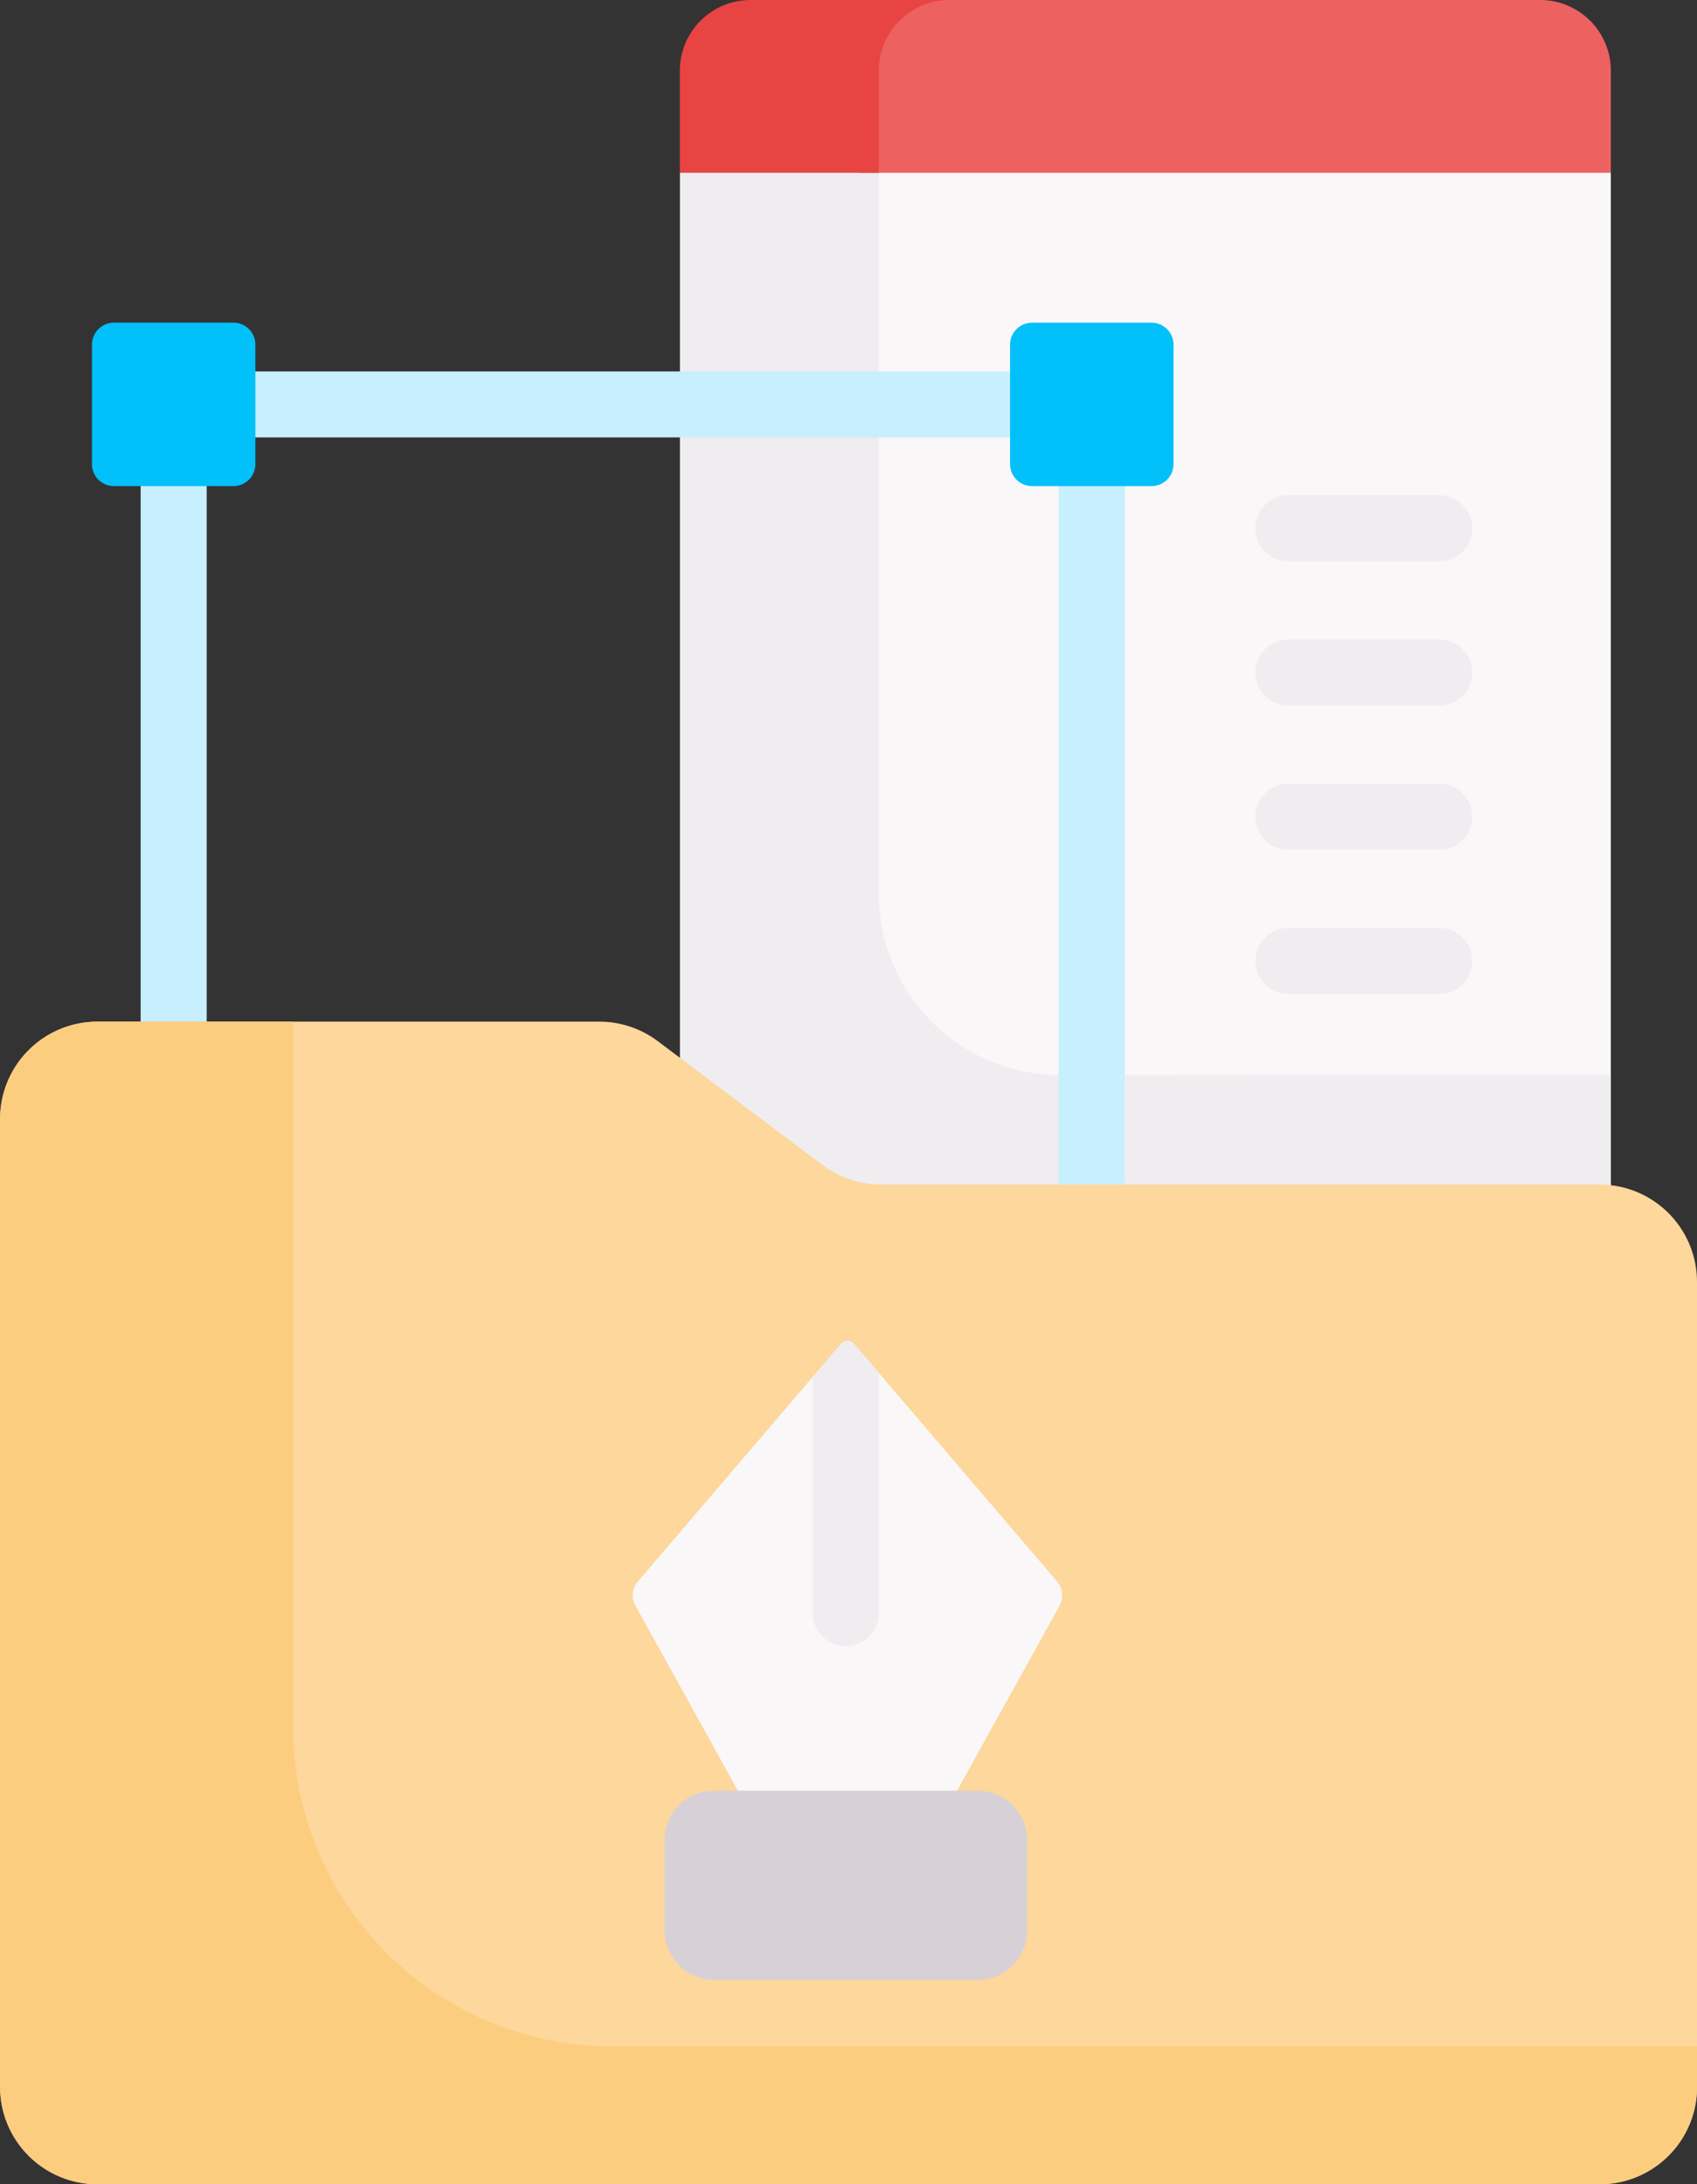 <svg xmlns="http://www.w3.org/2000/svg" width="84" height="108.138" viewBox="0 0 84 108.138">
  <rect x="0" y="0" width="84" height="108.138" fill="#333333" stroke="none"/>
  <g id="carpeta" transform="translate(-55.375)">
    <path id="Trazado_103502" data-name="Trazado 103502" d="M252.351,23.388H216.468v61.29h-6.673v20h46.079V26.845Z" transform="translate(-120.764 -18.291)" fill="#f9f7f8"/>
    <path id="Trazado_103503" data-name="Trazado 103503" d="M219.646,62.561V26.845l5.552-3.457h-9.851l-5.552,3.457v77.834h46.079V71.5c-.119-.006-15.982,0-27.273.01a8.949,8.949,0,0,1-8.955-8.95Z" transform="translate(-120.764 -18.291)" fill="#efedef"/>
    <path id="Trazado_103504" data-name="Trazado 103504" d="M131.748,86a1.634,1.634,0,0,0-1.635-1.635h-47.6a1.634,1.634,0,0,0-.231,3.251v43.322a1.635,1.635,0,1,0,3.269,0V87.63h42.177v48.044a1.635,1.635,0,0,0,3.269,0V87.369A1.632,1.632,0,0,0,131.748,86Z" transform="translate(-19.945 -65.975)" fill="#c8effe"/>
    <g id="XMLID_936_" transform="translate(55.375 50.58)">
      <g id="Grupo_54344" data-name="Grupo 54344" transform="translate(0)">
        <path id="Trazado_103505" data-name="Trazado 103505" d="M139.375,244.955v39.854a4.82,4.82,0,0,1-4.821,4.819H60.2a4.82,4.82,0,0,1-4.821-4.819V236.891A4.821,4.821,0,0,1,60.2,232.07H85.042a4.817,4.817,0,0,1,2.9.97l8.147,6.127a4.823,4.823,0,0,0,2.9.968h35.569A4.821,4.821,0,0,1,139.375,244.955Z" transform="translate(-55.375 -232.07)" fill="#fdd79b"/>
      </g>
    </g>
    <path id="Trazado_103506" data-name="Trazado 103506" d="M69.885,267.016V232.07H60.2a4.821,4.821,0,0,0-4.821,4.821v47.918a4.82,4.82,0,0,0,4.821,4.819h74.358a4.82,4.82,0,0,0,4.821-4.819V282.8h-53.7A15.788,15.788,0,0,1,69.885,267.016Z" transform="translate(0 -181.49)" fill="#fccd7f"/>
    <path id="Trazado_103507" data-name="Trazado 103507" d="M284.163,0H250.438V8.555h37.221V3.5A3.5,3.5,0,0,0,284.163,0Z" transform="translate(-152.549)" fill="#ee6161"/>
    <path id="Trazado_103508" data-name="Trazado 103508" d="M223.142,0h-9.851a3.5,3.5,0,0,0-3.5,3.5V8.555h9.851V3.5A3.5,3.5,0,0,1,223.142,0Z" transform="translate(-120.764)" fill="#e94444"/>
    <path id="Trazado_103509" data-name="Trazado 103509" d="M83.262,81.392H77.35A1.089,1.089,0,0,1,76.261,80.3V74.391A1.089,1.089,0,0,1,77.35,73.3h5.912a1.089,1.089,0,0,1,1.089,1.089V80.3A1.089,1.089,0,0,1,83.262,81.392Z" transform="translate(-16.334 -57.326)" fill="#01c0fa"/>
    <path id="Trazado_103510" data-name="Trazado 103510" d="M215.141,326.866l5.072-9.162a1.052,1.052,0,0,0-.121-1.193l-10.047-11.759a.435.435,0,0,0-.661,0l-10.047,11.759a1.052,1.052,0,0,0-.121,1.193l5.072,9.162,2.623,5.087h5.947Z" transform="translate(-112.389 -238.213)" fill="#f9f7f8"/>
    <path id="Trazado_103511" data-name="Trazado 103511" d="M221.8,406.76H208.756a2.453,2.453,0,0,0-2.453,2.453v4.457a2.453,2.453,0,0,0,2.453,2.453H221.8a2.453,2.453,0,0,0,2.453-2.453v-4.457A2.453,2.453,0,0,0,221.8,406.76Z" transform="translate(-118.033 -318.107)" fill="#d7d0d6"/>
    <path id="Trazado_103512" data-name="Trazado 103512" d="M242.035,304.753a.435.435,0,0,0-.661,0l-1.384,1.619v11.744a1.635,1.635,0,0,0,3.269,0v-11.93Z" transform="translate(-144.379 -238.213)" fill="#efedef"/>
    <g id="Grupo_54346" data-name="Grupo 54346" transform="translate(117.48 24.521)">
      <g id="Grupo_54345" data-name="Grupo 54345" transform="translate(0)">
        <path id="Trazado_103513" data-name="Trazado 103513" d="M349.5,115.776h-7.544a1.635,1.635,0,0,1,0-3.269H349.5a1.635,1.635,0,0,1,0,3.269Z" transform="translate(-340.324 -112.507)" fill="#efedef"/>
      </g>
    </g>
    <g id="Grupo_54348" data-name="Grupo 54348" transform="translate(117.48 31.66)">
      <g id="Grupo_54347" data-name="Grupo 54347" transform="translate(0)">
        <path id="Trazado_103514" data-name="Trazado 103514" d="M349.5,148.533h-7.544a1.635,1.635,0,0,1,0-3.269H349.5a1.635,1.635,0,0,1,0,3.269Z" transform="translate(-340.324 -145.264)" fill="#efedef"/>
      </g>
    </g>
    <g id="Grupo_54350" data-name="Grupo 54350" transform="translate(117.48 38.8)">
      <g id="Grupo_54349" data-name="Grupo 54349" transform="translate(0)">
        <path id="Trazado_103515" data-name="Trazado 103515" d="M349.5,181.291h-7.544a1.635,1.635,0,0,1,0-3.269H349.5a1.635,1.635,0,0,1,0,3.269Z" transform="translate(-340.324 -178.022)" fill="#efedef"/>
      </g>
    </g>
    <g id="Grupo_54352" data-name="Grupo 54352" transform="translate(117.48 45.939)">
      <g id="Grupo_54351" data-name="Grupo 54351" transform="translate(0)">
        <path id="Trazado_103516" data-name="Trazado 103516" d="M349.5,214.049h-7.544a1.635,1.635,0,0,1,0-3.269H349.5a1.635,1.635,0,0,1,0,3.269Z" transform="translate(-340.324 -210.78)" fill="#efedef"/>
      </g>
    </g>
    <path id="Trazado_103517" data-name="Trazado 103517" d="M291.778,81.392h-5.912a1.089,1.089,0,0,1-1.089-1.089V74.391a1.089,1.089,0,0,1,1.089-1.089h5.912a1.089,1.089,0,0,1,1.089,1.089V80.3A1.089,1.089,0,0,1,291.778,81.392Z" transform="translate(-179.404 -57.326)" fill="#01c0fa"/>
  </g>
</svg>
